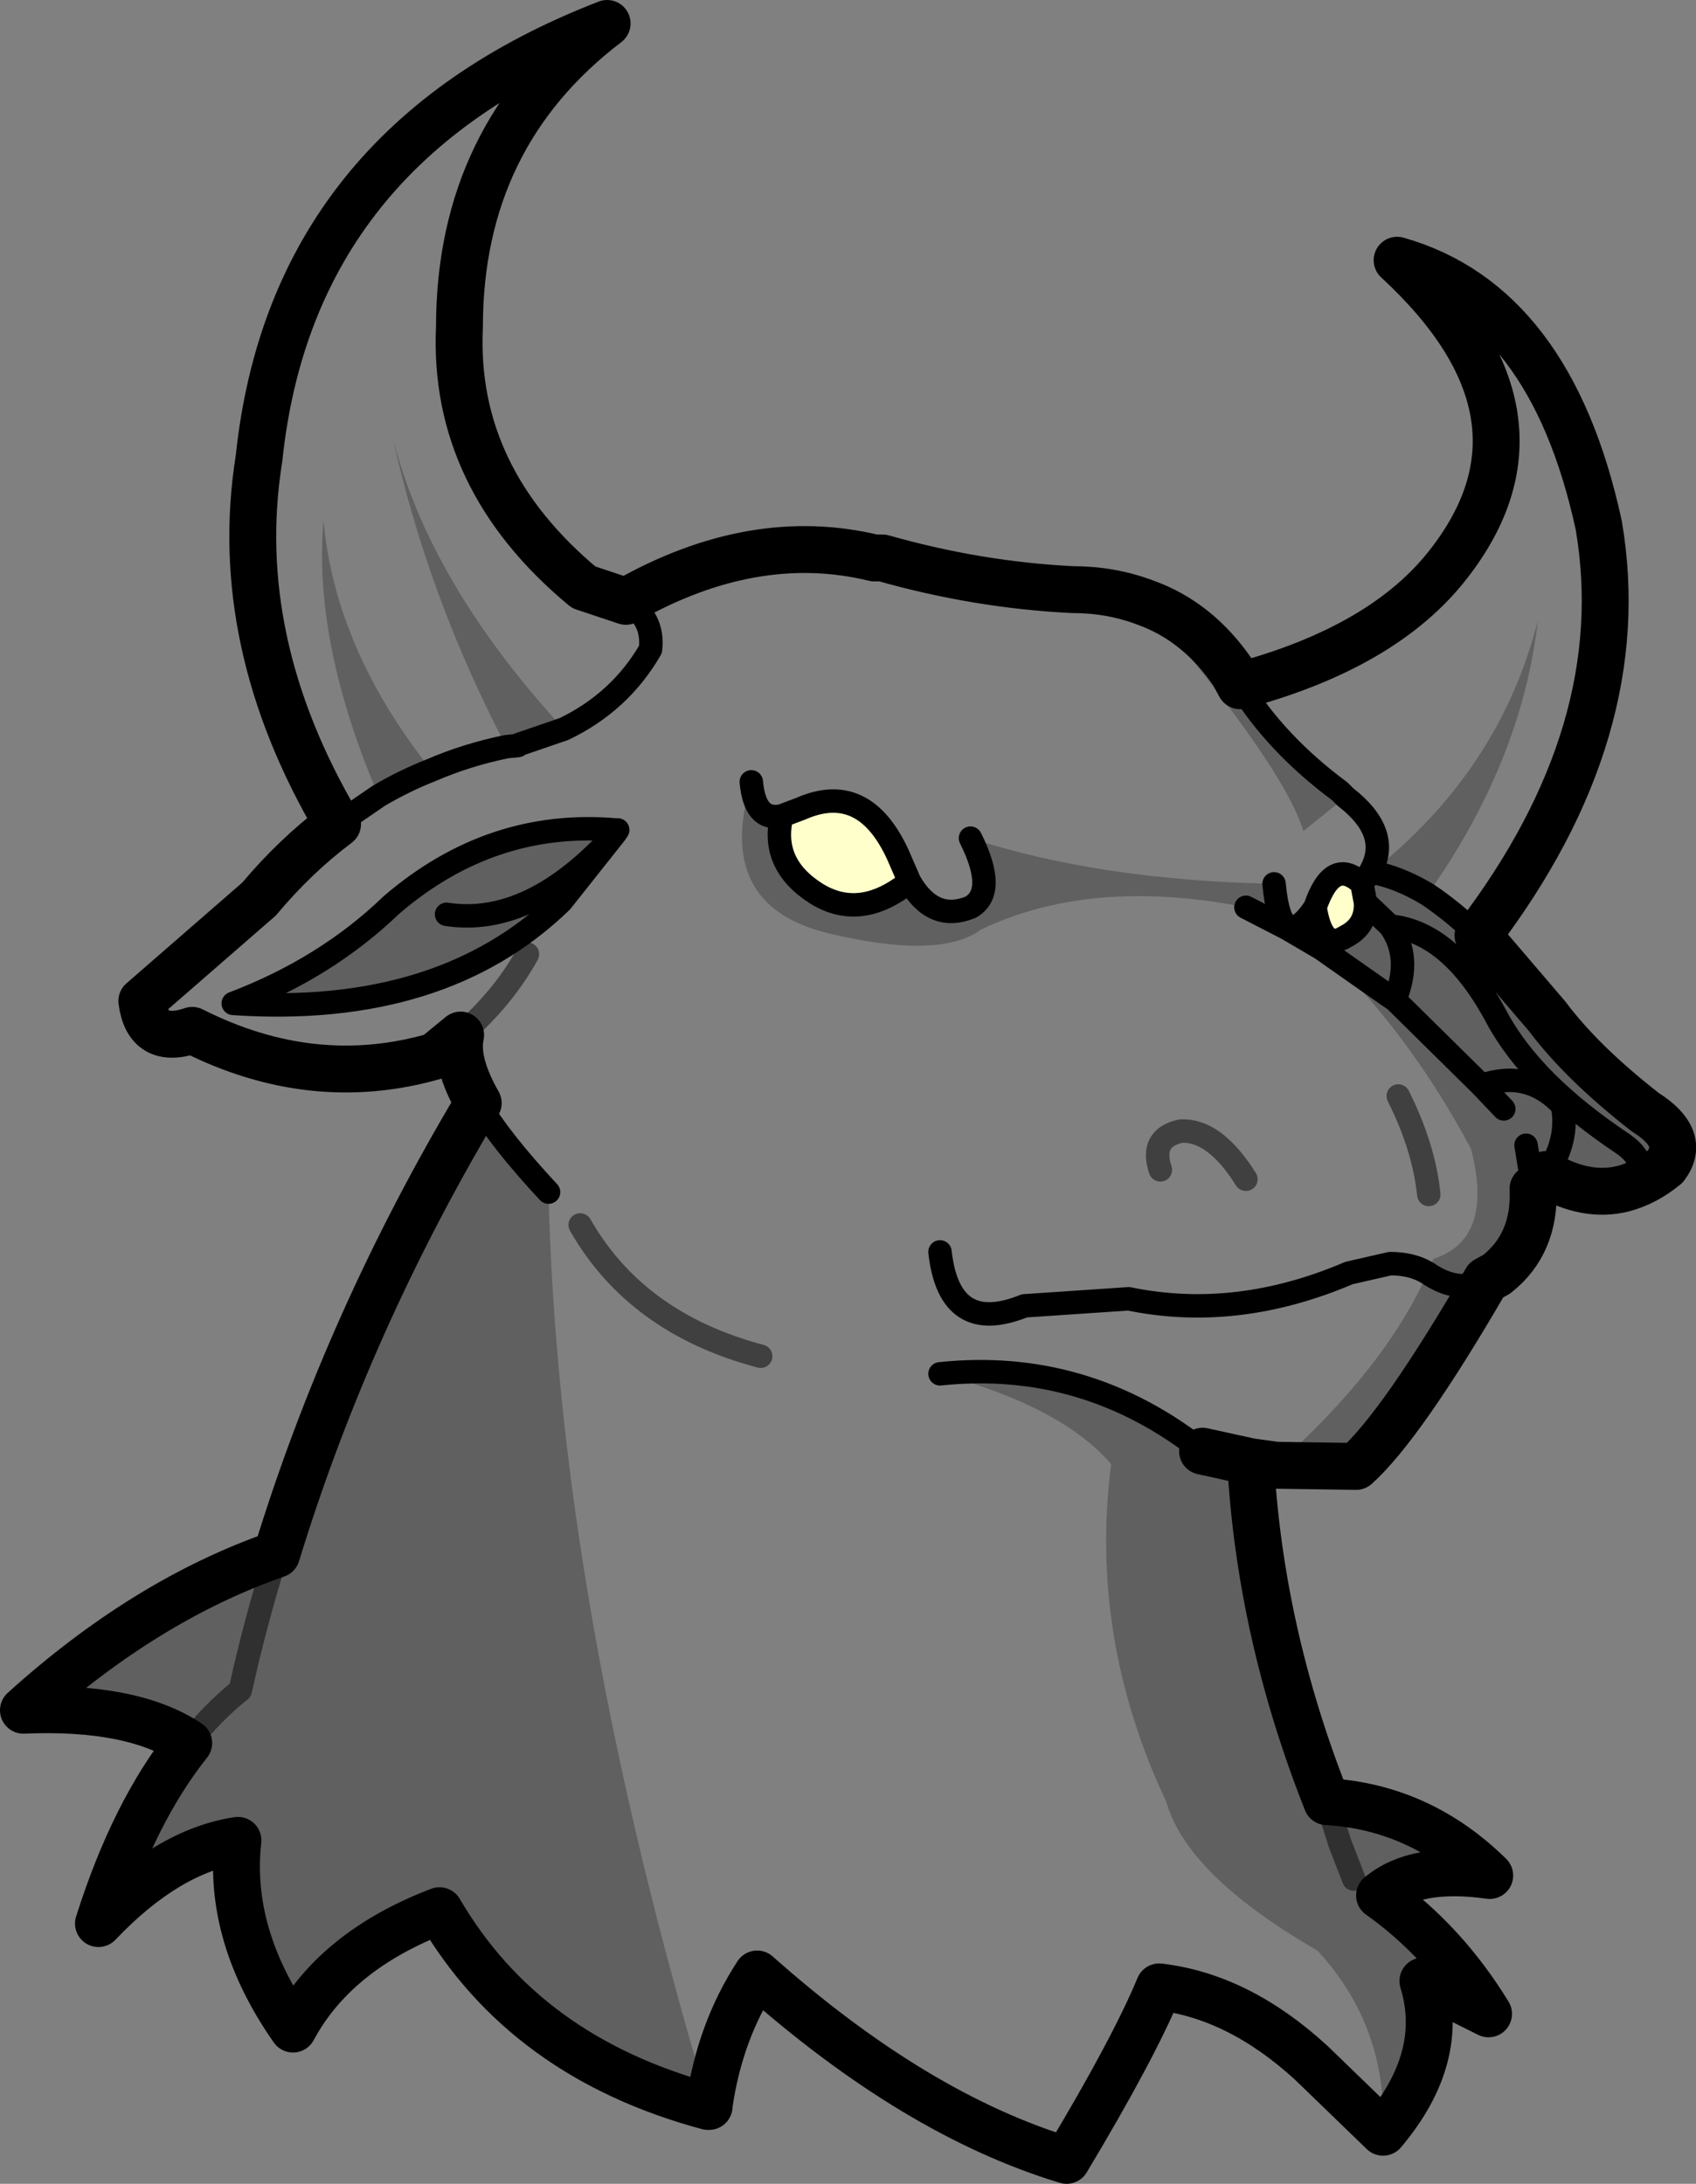 <?xml version="1.0" encoding="UTF-8" standalone="no"?>
<svg xmlns:xlink="http://www.w3.org/1999/xlink" height="93.15px" width="72.35px" xmlns="http://www.w3.org/2000/svg">
  <rect width="100%" height="100%" fill="#808080" stroke="none"/>
  <g transform="matrix(1.0, 0.0, 0.0, 1.0, -170.5, -56.05)">
    <path d="M219.35 81.75 Q221.6 82.55 223.1 84.75 L223.4 85.3 Q224.95 87.8 227.65 89.8 L227.9 90.05 226.1 91.5 Q225.3 88.8 219.35 81.75 M233.55 95.95 L236.5 99.4 Q238.0 101.4 240.7 103.5 242.45 104.6 241.55 105.8 240.7 106.5 239.75 106.75 238.2 107.15 236.45 106.15 L235.9 106.75 Q236.0 109.1 234.35 110.4 L233.9 110.65 Q230.3 116.85 228.35 118.6 L224.95 118.55 Q229.6 114.4 231.4 110.35 L231.65 109.75 Q234.25 108.9 233.25 105.05 230.55 100.0 226.85 96.5 L225.4 95.65 223.65 94.75 Q217.05 93.45 212.35 95.7 210.6 97.0 205.8 95.85 200.95 94.65 202.55 89.4 202.7 91.1 203.85 90.85 203.35 92.9 205.3 94.15 207.2 95.35 209.3 93.65 210.3 95.4 211.9 94.75 213.05 94.1 211.9 91.8 217.4 93.6 224.85 93.75 225.0 95.35 225.45 95.55 225.9 95.8 226.6 94.75 226.9 96.65 227.9 96.0 228.8 95.55 228.75 94.55 L229.8 95.55 Q230.75 96.9 230.0 98.7 L229.7 98.5 226.85 96.5 229.7 98.5 230.0 98.7 Q230.75 96.9 229.8 95.55 L228.75 94.55 228.6 93.75 228.95 93.25 229.0 93.25 Q230.15 93.45 231.4 94.2 230.15 93.45 229.0 93.25 234.45 88.95 236.1 82.55 235.4 88.55 231.4 94.2 232.45 94.9 233.55 95.95 M223.85 118.4 Q224.25 125.7 227.1 132.9 L227.65 134.65 228.25 136.2 227.65 134.65 227.1 132.9 227.15 132.9 Q231.1 133.15 234.05 136.05 230.9 135.6 229.35 136.9 232.1 138.85 234.0 141.95 L231.2 140.55 Q232.2 143.8 229.5 147.0 229.7 142.5 226.7 139.25 221.15 136.05 220.25 132.9 216.95 125.9 217.9 118.5 215.8 116.05 210.6 114.65 216.8 114.0 221.8 117.95 L223.85 118.4 M200.7 145.9 Q192.9 143.8 189.25 137.55 184.8 139.25 183.0 142.6 180.2 138.6 180.65 134.55 177.65 135.0 174.7 138.1 176.2 133.35 178.55 130.4 176.15 128.8 171.5 129.0 176.7 124.3 182.3 122.35 185.35 112.4 190.9 103.1 191.85 104.7 193.9 106.9 194.3 124.4 200.75 145.85 L200.7 145.9 M194.55 87.15 L192.65 87.8 192.6 87.85 192.1 87.9 Q188.75 81.5 187.25 74.7 188.8 80.9 194.55 87.15 M188.9 88.9 Q187.75 89.35 186.65 90.0 183.85 83.45 184.3 78.25 184.8 83.75 188.9 88.9 M196.75 91.45 L196.75 91.6 194.45 94.5 Q189.35 99.45 180.45 98.85 184.4 97.35 187.2 94.65 191.45 91.0 196.75 91.45 M189.55 95.05 Q193.15 95.6 196.75 91.6 193.15 95.6 189.55 95.05 M235.6 104.9 L235.9 106.75 235.6 104.9 M229.8 95.55 Q232.4 95.8 234.35 99.45 235.85 102.25 239.75 104.85 241.1 105.8 239.75 106.75 241.1 105.8 239.75 104.85 235.85 102.25 234.35 99.45 232.4 95.8 229.8 95.55 M233.7 102.35 L234.65 103.35 233.7 102.35 230.0 98.7 233.7 102.35 Q235.7 101.65 237.15 103.2 237.45 104.7 236.45 106.15 237.45 104.7 237.15 103.2 235.7 101.65 233.7 102.35 M233.9 110.65 Q232.7 111.25 231.4 110.35 232.7 111.25 233.9 110.65 M178.55 130.4 Q179.55 129.1 180.75 128.15 181.4 125.2 182.3 122.35 181.4 125.2 180.75 128.15 179.55 129.1 178.55 130.4" fill="#000000" fill-opacity="0.251" fill-rule="evenodd" stroke="none"/>
    <path d="M203.85 90.85 L204.65 90.55 Q207.35 89.35 208.8 92.5 L209.3 93.65 Q207.2 95.35 205.3 94.15 203.35 92.9 203.85 90.85 M226.6 94.75 Q227.35 92.55 228.6 93.75 L228.75 94.55 Q228.8 95.55 227.9 96.0 226.9 96.65 226.6 94.75" fill="#ffffcc" fill-rule="evenodd" stroke="none"/>
    <path d="M227.1 132.9 L227.15 132.9 227.1 132.9" fill="#000000" fill-opacity="0.4" fill-rule="evenodd" stroke="none"/>
    <path d="M190.9 103.1 Q189.9 101.35 190.15 100.2 L189.05 101.1 Q183.85 102.6 178.7 100.0 176.8 100.65 176.55 98.75 L181.55 94.4 Q183.1 92.55 184.9 91.2 180.3 83.4 181.55 75.6 182.95 62.25 196.4 57.05 190.1 61.85 190.1 70.0 189.8 76.45 195.4 81.1 L197.2 81.7 Q202.65 78.6 207.8 79.85 L208.15 79.85 Q212.2 81.0 216.25 81.2 217.9 81.2 219.35 81.75 221.6 82.55 223.1 84.75 L223.4 85.3 Q229.55 83.65 232.3 80.1 237.25 73.75 230.1 67.15 236.65 69.0 238.7 78.45 240.2 87.2 233.55 95.95 L236.5 99.4 Q238.0 101.4 240.7 103.5 242.45 104.6 241.55 105.8 240.7 106.5 239.75 106.75 238.2 107.15 236.45 106.15 M235.9 106.75 Q236.0 109.1 234.35 110.4 L233.9 110.65 Q230.3 116.85 228.35 118.6 L224.95 118.55 223.85 118.4 Q224.25 125.7 227.1 132.9 L227.15 132.9 Q231.1 133.15 234.05 136.05 230.9 135.6 229.35 136.9 232.1 138.85 234.0 141.95 L231.2 140.55 Q232.2 143.8 229.5 147.0 L226.45 144.05 Q223.35 141.2 219.95 140.8 218.85 143.45 216.0 148.2 209.55 146.25 202.8 140.25 201.2 142.7 200.75 145.85 L200.75 145.9 200.7 145.9 Q192.9 143.8 189.25 137.55 184.8 139.25 183.0 142.6 180.2 138.6 180.65 134.55 177.65 135.0 174.7 138.1 176.2 133.35 178.55 130.4 176.15 128.8 171.5 129.0 176.7 124.3 182.3 122.35 185.35 112.4 190.9 103.1 M223.85 118.4 L221.8 117.95" fill="none" stroke="#000000" stroke-linecap="round" stroke-linejoin="round" stroke-width="2.0"/>
    <path d="M236.45 106.15 L235.9 106.75 235.6 104.9 M190.9 103.1 Q191.85 104.7 193.9 106.9 M197.2 81.7 Q198.4 82.4 198.25 83.75 196.95 86.0 194.55 87.15 L192.65 87.8 192.6 87.85 192.1 87.9 Q190.4 88.25 188.9 88.9 187.75 89.35 186.65 90.0 L184.9 91.2 M196.75 91.6 L196.85 91.45 196.75 91.45 Q191.45 91.0 187.2 94.65 184.4 97.35 180.45 98.85 189.35 99.45 194.45 94.5 L196.75 91.6 Q193.15 95.6 189.55 95.05 M209.3 93.65 L208.8 92.5 Q207.35 89.35 204.65 90.55 L203.85 90.85 Q203.35 92.9 205.3 94.15 207.2 95.35 209.3 93.65 210.3 95.4 211.9 94.75 213.05 94.1 211.9 91.8 M224.85 93.75 Q225.0 95.35 225.45 95.55 225.9 95.8 226.6 94.75 227.35 92.55 228.6 93.75 L228.95 93.25 Q229.9 91.6 227.9 90.05 L227.65 89.8 Q224.95 87.8 223.4 85.3 M203.85 90.85 Q202.7 91.1 202.55 89.4 M223.65 94.75 L225.4 95.65 226.85 96.5 229.7 98.5 230.0 98.7 Q230.75 96.9 229.8 95.55 L228.75 94.55 Q228.8 95.55 227.9 96.0 226.9 96.65 226.6 94.75 M229.0 93.25 L228.95 93.25 M228.75 94.55 L228.6 93.75 M229.0 93.25 Q230.15 93.45 231.4 94.2 232.45 94.9 233.55 95.95 M230.0 98.7 L233.7 102.35 Q235.7 101.65 237.15 103.2 237.45 104.7 236.45 106.15 M234.65 103.35 L233.7 102.35 M239.75 106.75 Q241.1 105.8 239.75 104.85 235.85 102.25 234.35 99.45 232.4 95.8 229.8 95.55 M231.4 110.35 Q230.75 109.95 229.8 109.95 L228.05 110.35 Q223.25 112.4 218.65 111.45 L214.2 111.75 Q211.0 113.05 210.6 109.45 M231.4 110.35 Q232.7 111.25 233.9 110.65 M221.8 117.95 Q216.8 114.0 210.6 114.65" fill="none" stroke="#000000" stroke-linecap="round" stroke-linejoin="round" stroke-width="1.0"/>
    <path d="M231.45 107.0 Q231.25 105.0 230.15 102.8 M223.65 106.35 Q222.3 104.2 220.85 104.3 219.55 104.6 220.0 105.95 M227.1 132.9 L227.65 134.65 228.25 136.2 M182.3 122.35 Q181.4 125.2 180.75 128.15 179.55 129.1 178.55 130.4 M202.95 113.9 Q197.65 112.5 195.25 108.3 M190.15 100.2 Q191.95 98.65 193.0 96.75" fill="none" stroke="#000000" stroke-linecap="round" stroke-linejoin="round" stroke-opacity="0.502" stroke-width="1.0"/>
  </g>
</svg>
